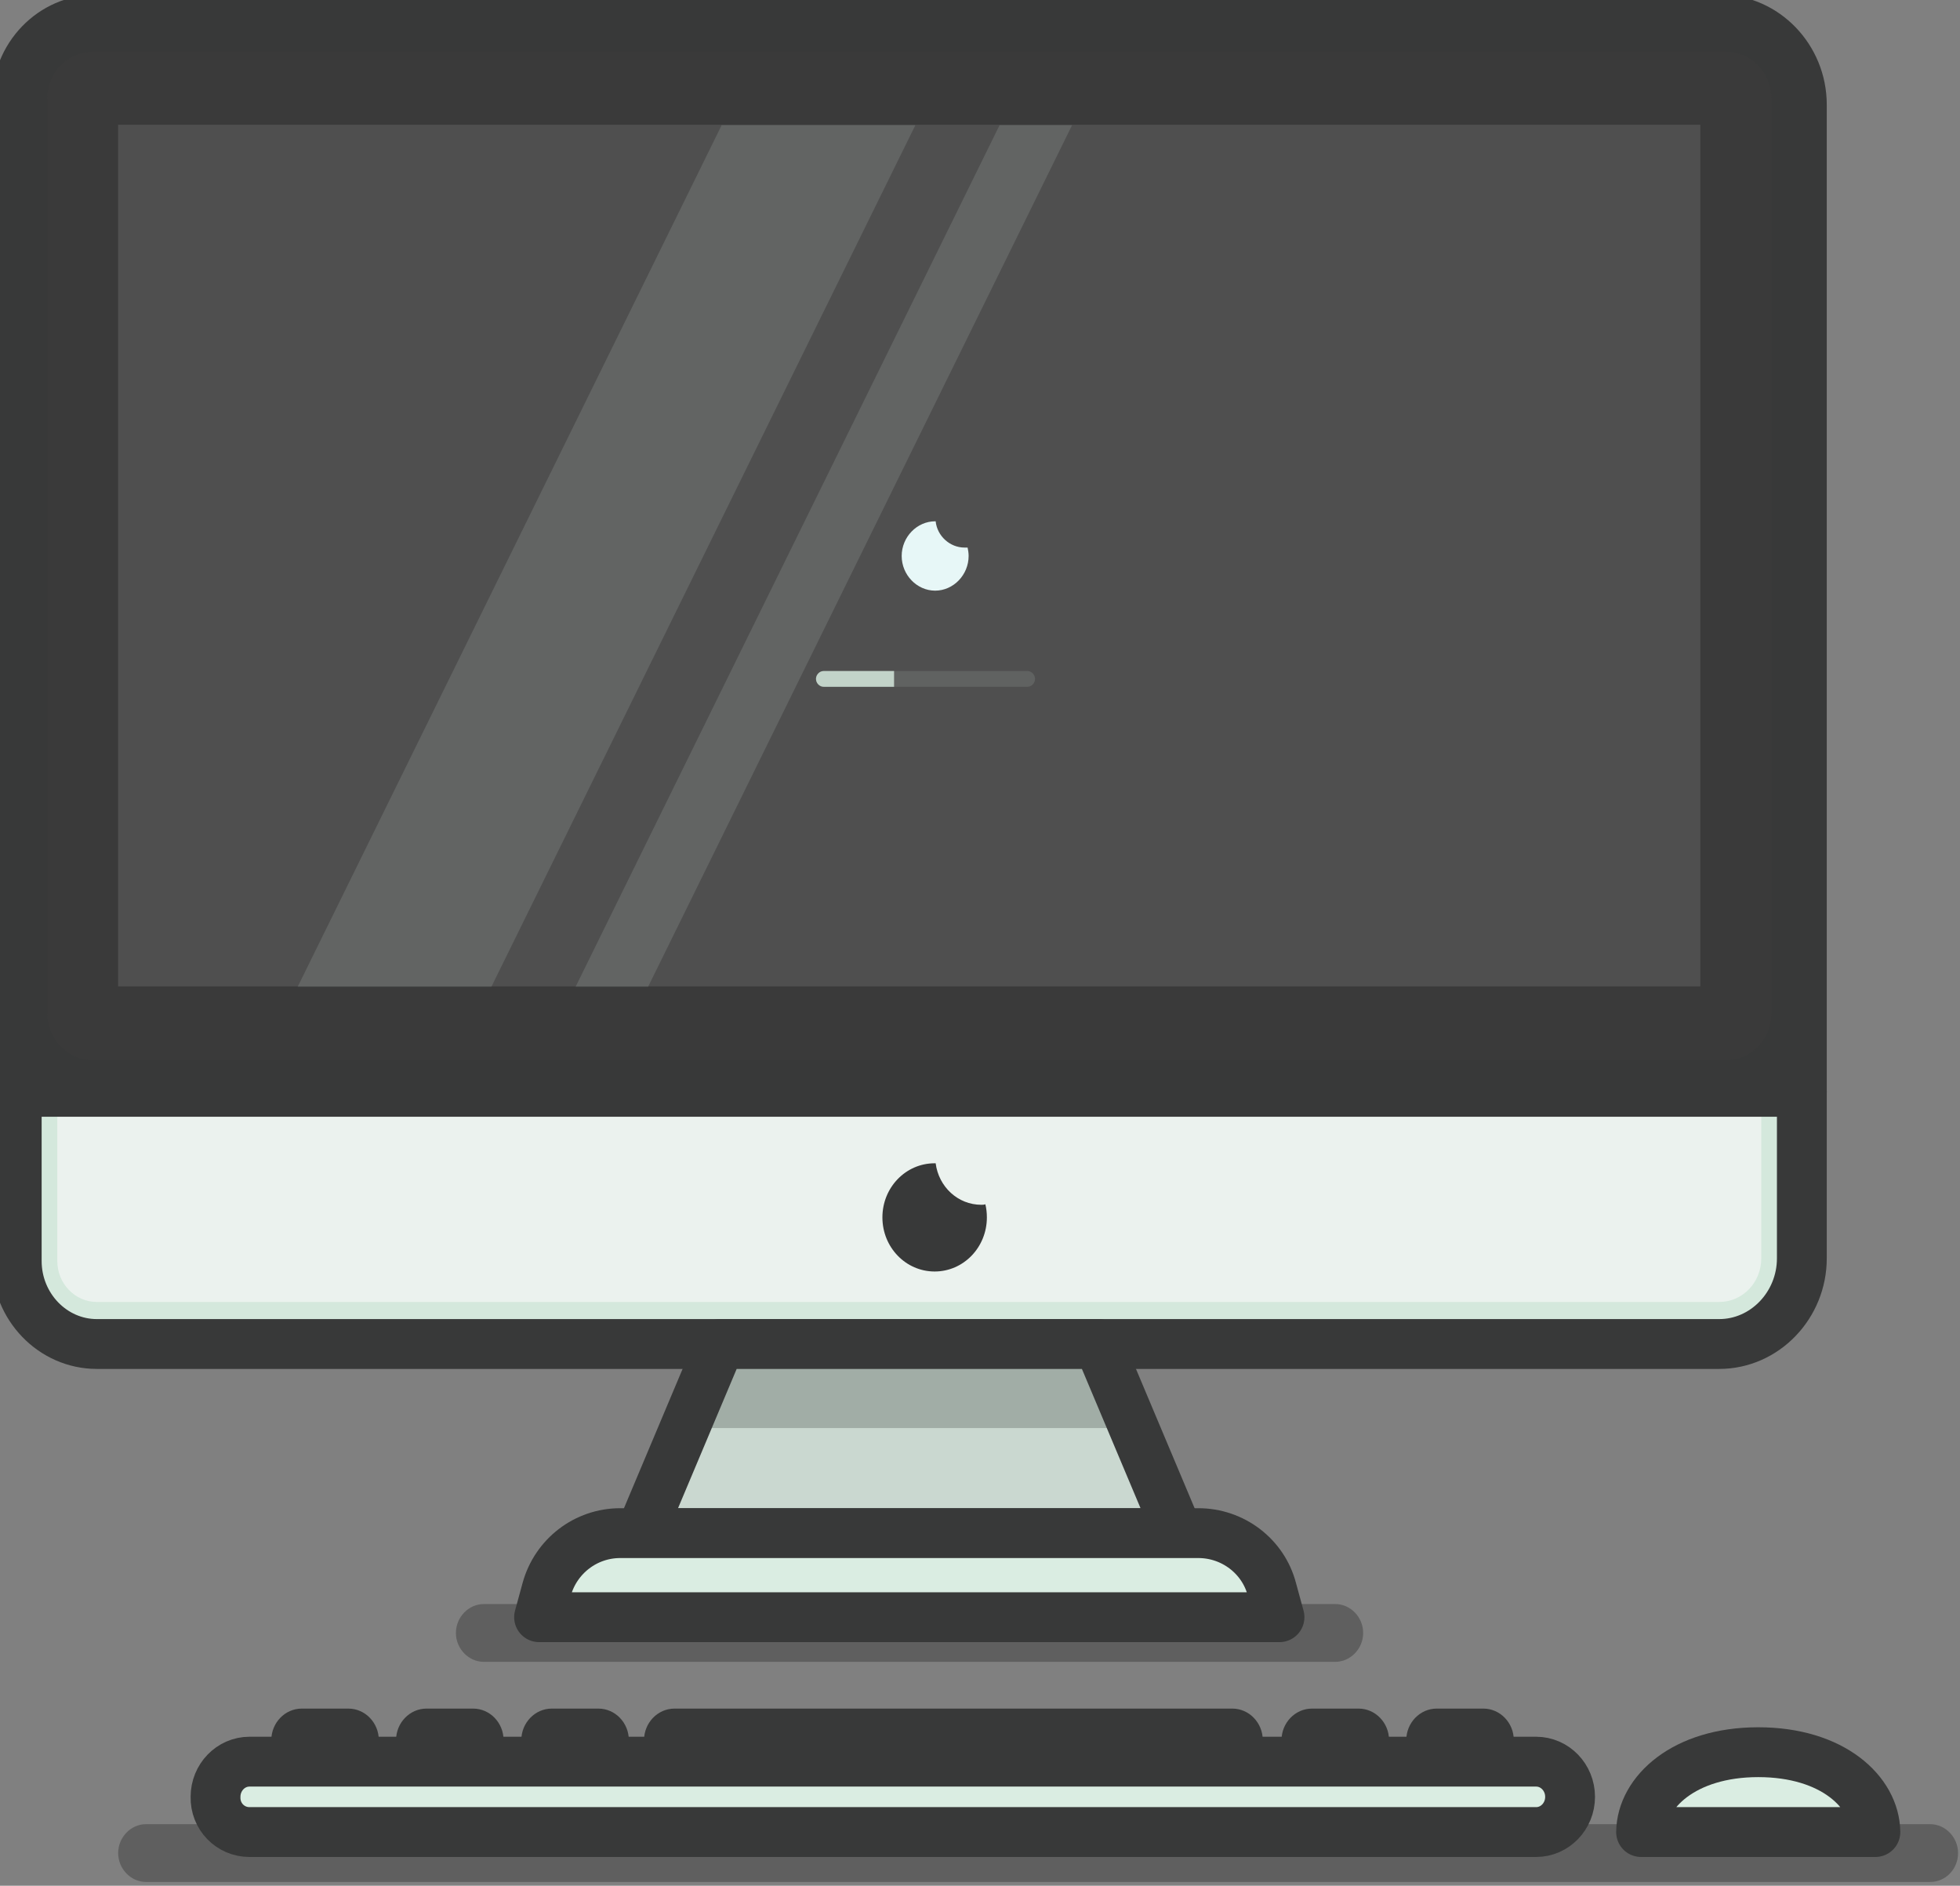<svg width="236" height="227" viewBox="0 0 236 227" fill="none" xmlns="http://www.w3.org/2000/svg">
<rect x="0" y="0" width="236" height="227" fill="#808080" stroke="none"/>
<g clip-path="url(#clip0)">
<path opacity="0.32" d="M160.779 200.048H58.253C56.422 200.048 54.895 198.467 54.895 196.57C54.895 194.673 56.422 193.092 58.253 193.092H160.779C162.611 193.092 164.137 194.673 164.137 196.57C164.137 198.467 162.611 200.048 160.779 200.048Z" fill="#1C1C1C"/>
<path opacity="0.32" d="M232.406 226.546H17.585C15.753 226.546 14.227 224.965 14.227 223.067C14.227 221.17 15.753 219.589 17.585 219.589H232.406C234.238 219.589 235.765 221.17 235.765 223.067C235.765 225.028 234.238 226.546 232.406 226.546Z" fill="#1C1C1C"/>
<path d="M216.957 131.432H2.014V12.288C2.014 6.786 6.288 2.359 11.601 2.359H207.065C212.499 2.359 216.957 6.975 216.957 12.604V131.432Z" fill="#383939"/>
<path d="M5.678 121.946V11.908C5.678 8.746 8.12 6.217 11.174 6.217H207.798C210.851 6.217 213.293 8.746 213.293 11.908V121.946C213.293 125.108 210.851 127.638 207.798 127.638H11.174C8.181 127.638 5.678 125.045 5.678 121.946Z" fill="#3A3A3A"/>
<path d="M216.957 131.432H2.014V12.288C2.014 6.786 6.288 2.359 11.601 2.359H207.065C212.499 2.359 216.957 6.975 216.957 12.604V131.432Z" stroke="#383939" stroke-width="6" stroke-miterlimit="10" stroke-linecap="round" stroke-linejoin="round"/>
<path d="M204.735 118.734L204.735 15.02L14.217 15.02L14.217 118.734L204.735 118.734Z" fill="#4F4F4F"/>
<path d="M207.004 161.788H11.662C6.349 161.788 2.014 157.298 2.014 151.796V131.432H216.957V151.479C216.957 157.108 212.499 161.788 207.004 161.788Z" fill="#D4E8DC"/>
<path d="M11.662 156.728C9.036 156.728 6.899 154.515 6.899 151.796V133.519H212.072V151.479C212.072 154.388 209.813 156.728 207.004 156.728H11.662Z" fill="#EBF2EE"/>
<path d="M207.004 161.788H11.662C6.349 161.788 2.014 157.298 2.014 151.796V131.432H216.957V151.479C216.957 157.108 212.5 161.788 207.004 161.788Z" stroke="#383939" stroke-width="6" stroke-miterlimit="10" stroke-linecap="round" stroke-linejoin="round"/>
<path d="M141.849 184.554H77.122L86.709 161.788H132.262L141.849 184.554Z" fill="#CAD8D0"/>
<path d="M136.537 171.906L132.262 161.788H86.709L82.434 171.906H136.537Z" fill="#A1ADA6"/>
<path d="M141.849 184.554H77.122L86.709 161.788H132.262L141.849 184.554Z" stroke="#383939" stroke-width="6" stroke-miterlimit="10" stroke-linecap="round" stroke-linejoin="round"/>
<path d="M154.062 194.673H64.909L65.825 191.321C66.924 187.337 70.527 184.554 74.679 184.554H144.292C148.444 184.554 152.108 187.337 153.146 191.321L154.062 194.673Z" fill="#DAEDE2"/>
<path d="M154.062 194.673H64.909L65.825 191.321C66.924 187.337 70.527 184.554 74.679 184.554H144.292C148.444 184.554 152.108 187.337 153.146 191.321L154.062 194.673Z" stroke="#383939" stroke-width="6" stroke-miterlimit="10" stroke-linecap="round" stroke-linejoin="round"/>
<path d="M30.042 220.538H184.96C187.219 220.538 189.051 218.641 189.051 216.301C189.051 213.961 187.219 212.064 184.96 212.064H30.042C27.783 212.064 25.951 213.961 25.951 216.301C25.89 218.641 27.722 220.538 30.042 220.538Z" fill="#DAEDE2"/>
<path d="M30.042 220.538H184.96C187.219 220.538 189.051 218.641 189.051 216.301C189.051 213.961 187.219 212.064 184.96 212.064H30.042C27.783 212.064 25.951 213.961 25.951 216.301C25.89 218.641 27.722 220.538 30.042 220.538Z" stroke="#383939" stroke-width="6" stroke-miterlimit="10" stroke-linecap="round" stroke-linejoin="round"/>
<path d="M77.549 212H152.047V209.471C152.047 207.384 150.398 205.676 148.383 205.676H81.213C79.198 205.676 77.549 207.384 77.549 209.471V212Z" fill="#383939"/>
<path d="M62.772 212H75.718V209.471C75.718 207.384 74.069 205.676 72.054 205.676H66.436C64.421 205.676 62.772 207.384 62.772 209.471V212Z" fill="#383939"/>
<path d="M47.689 212H60.635V209.471C60.635 207.384 58.986 205.676 56.971 205.676H51.353C49.338 205.676 47.689 207.384 47.689 209.471V212Z" fill="#383939"/>
<path d="M169.328 212H182.273V209.471C182.273 207.384 180.624 205.676 178.609 205.676H172.991C170.976 205.676 169.328 207.384 169.328 209.471V212Z" fill="#383939"/>
<path d="M154.306 212H167.252V209.471C167.252 207.384 165.603 205.676 163.588 205.676H157.97C155.955 205.676 154.306 207.384 154.306 209.471V212Z" fill="#383939"/>
<path d="M32.668 212H45.613V209.471C45.613 207.384 43.965 205.676 41.95 205.676H36.332C34.316 205.676 32.668 207.384 32.668 209.471V212Z" fill="#383939"/>
<path d="M225.811 220.538C225.75 215.732 220.682 210.925 211.706 210.925C202.79 210.925 197.661 215.732 197.6 220.538H225.811Z" fill="#DAEDE2"/>
<path d="M225.811 220.538C225.75 215.732 220.682 210.925 211.706 210.925C202.79 210.925 197.661 215.732 197.6 220.538H225.811Z" stroke="#383939" stroke-width="6" stroke-miterlimit="10" stroke-linecap="round" stroke-linejoin="round"/>
<path d="M118.157 145.029C115.348 145.029 113.027 142.879 112.661 140.033C112.6 140.033 112.6 140.033 112.539 140.033C109.058 140.033 106.249 142.942 106.249 146.547C106.249 150.151 109.058 153.06 112.539 153.06C116.019 153.06 118.828 150.151 118.828 146.547C118.828 145.978 118.767 145.472 118.645 144.966C118.462 145.029 118.34 145.029 118.157 145.029Z" fill="#383939"/>
<path d="M116.141 65.915C114.371 65.915 112.844 64.524 112.661 62.753H112.6C110.401 62.753 108.57 64.651 108.57 66.927C108.57 69.204 110.401 71.101 112.6 71.101C114.798 71.101 116.63 69.204 116.63 66.927C116.63 66.548 116.569 66.232 116.508 65.915C116.325 65.915 116.264 65.915 116.141 65.915Z" fill="#E7F7F7"/>
<path opacity="0.16" d="M35.843 118.784H59.169L110.218 15.07H86.892L35.843 118.784Z" fill="#C2D3C9"/>
<path opacity="0.16" d="M78.038 118.784L129.087 15.07H120.355L69.306 118.784H78.038Z" fill="#C2D3C9"/>
<g opacity="0.38">
<path opacity="0.38" d="M123.713 82.674H99.166C98.677 82.674 98.25 82.231 98.25 81.725C98.25 81.219 98.677 80.777 99.166 80.777H123.713C124.202 80.777 124.629 81.219 124.629 81.725C124.629 82.231 124.202 82.674 123.713 82.674Z" fill="#C2D3C9"/>
</g>
<path d="M107.654 80.777H99.166C98.677 80.777 98.25 81.219 98.25 81.725C98.25 82.231 98.677 82.674 99.166 82.674H107.654V80.777Z" fill="#C2D3C9"/>
</g>
<defs>
<clipPath id="clip0">
<rect width="236" height="227" fill="white"/>
</clipPath>
</defs>
</svg>
